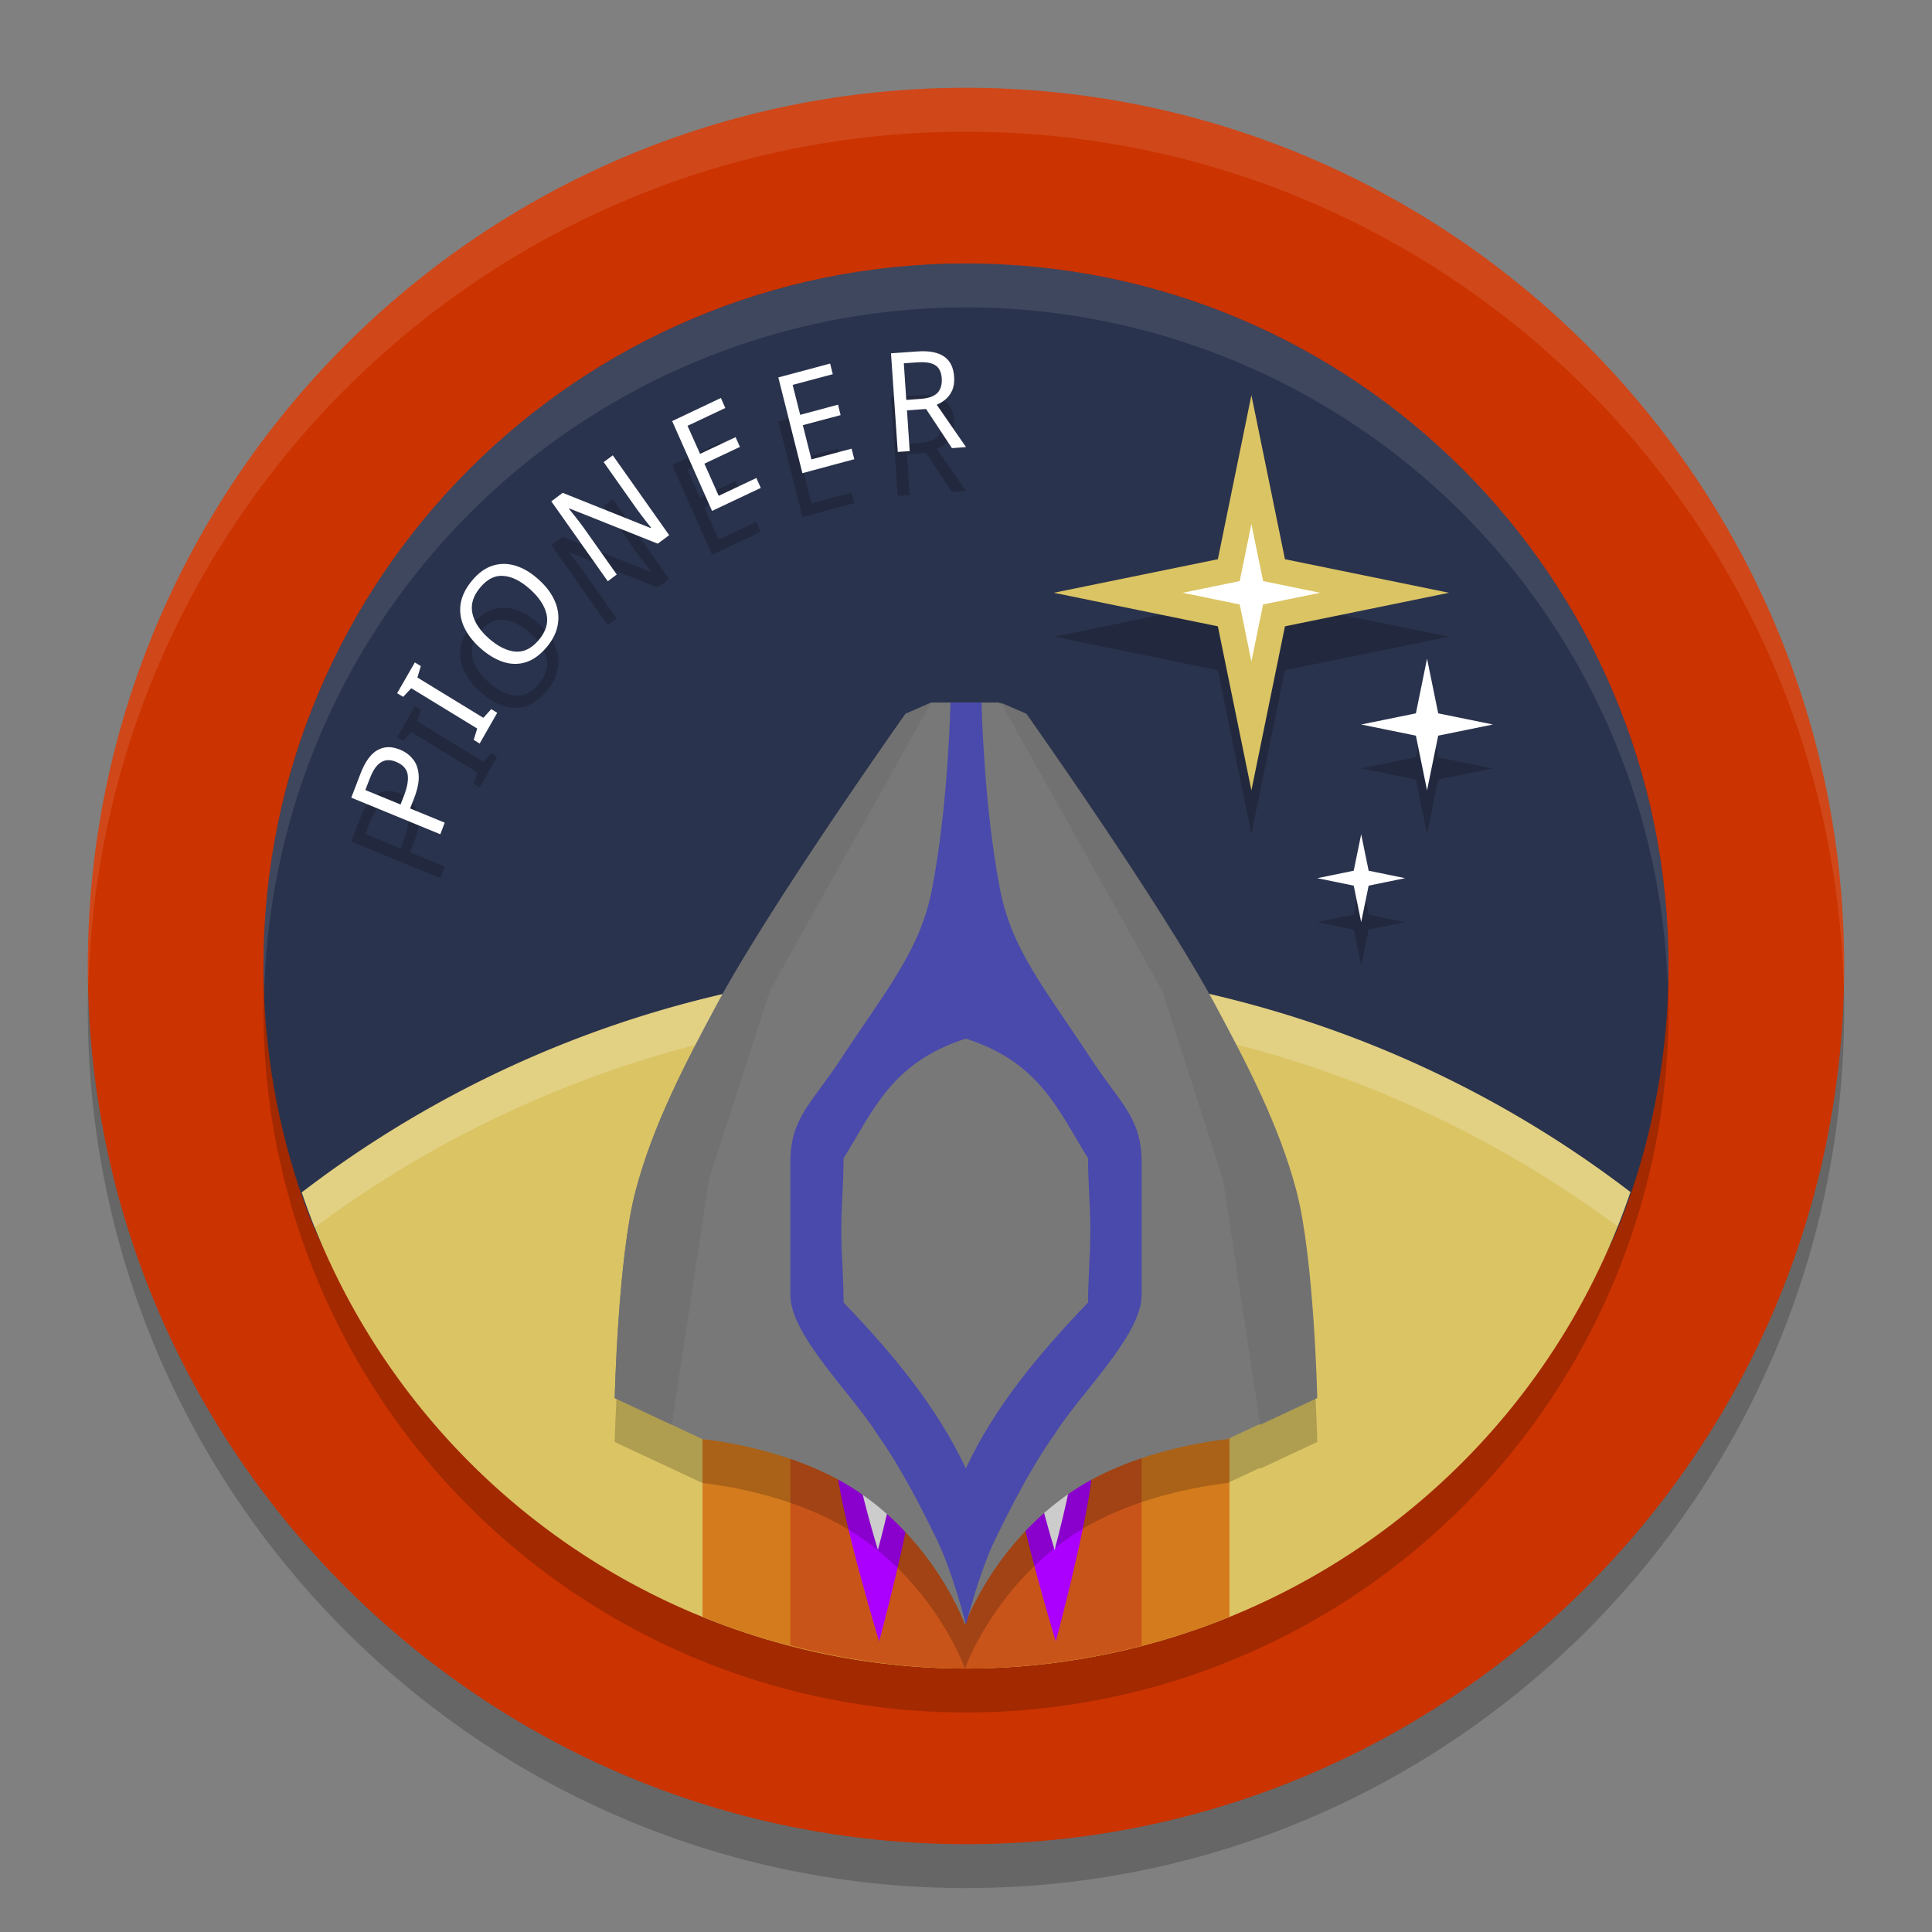 <svg xmlns="http://www.w3.org/2000/svg" width="22" height="22" version="1.1"><rect width="100%" height="100%" fill="#808080" stroke="none"/><defs>
<linearGradient id="ucPurpleBlue" x1="0%" y1="0%" x2="100%" y2="100%">
  <stop offset="0%" style="stop-color:#B794F4;stop-opacity:1"/>
  <stop offset="100%" style="stop-color:#4299E1;stop-opacity:1"/>
</linearGradient>
</defs>
 <g transform="translate(-1,-1)">
  <path style="opacity:0.2" d="M 12,2.5 C 6.484,2.5 2,6.984 2,12.5 2,18.017 6.484,22.5 12,22.5 17.517,22.5 22,18.017 22,12.5 22,6.984 17.517,2.5 12,2.5 Z"/>
  <path style="fill:#cb3300" d="M 12,2 C 6.484,2 2,6.483 2,12 2,17.517 6.484,22 12,22 17.517,22 22,17.517 22,12 22,6.483 17.517,2 12,2 Z"/>
  <circle style="opacity:0.2" cx="12" cy="12.5" r="8"/>
  <path style="fill:#2a334d" d="M 12,4 C 7.582,4 4,7.582 4,12 4,12.944 4.163,13.849 4.463,14.69 5.568,17.785 8.572,17.043 12.047,17.043 15.491,17.043 18.379,17.824 19.507,14.772 19.826,13.908 20,12.975 20,12 20,7.582 16.418,4 12,4 Z"/>
  <path style="opacity:0.2" d="M 15.25,6 14.868,7.868 13,8.25 14.868,8.632 15.25,10.5 15.632,8.632 17.5,8.25 15.632,7.868 Z M 17.25,9 17.123,9.623 16.5,9.75 17.123,9.877 17.25,10.5 17.377,9.877 18,9.75 17.377,9.623 Z M 16.5,11 16.415,11.415 16,11.5 16.415,11.585 16.5,12 16.585,11.585 17,11.5 16.585,11.415 Z"/>
  <path style="opacity:0.2" d="M 11.447,5.502 11.146,5.523 11.223,6.646 11.359,6.637 11.328,6.173 11.545,6.157 11.84,6.603 12,6.591 11.667,6.109 C 11.703,6.094 11.737,6.073 11.768,6.047 11.799,6.02 11.824,5.987 11.843,5.945 11.861,5.904 11.869,5.853 11.865,5.793 11.858,5.686 11.821,5.609 11.752,5.561 11.684,5.513 11.582,5.492 11.447,5.502 Z M 11.448,5.626 C 11.538,5.62 11.605,5.63 11.649,5.658 11.694,5.686 11.719,5.736 11.724,5.81 11.728,5.88 11.712,5.935 11.674,5.975 11.636,6.013 11.572,6.036 11.483,6.042 L 11.32,6.054 11.292,5.637 Z M 10.453,5.64 9.863,5.798 10.137,6.888 10.728,6.729 10.697,6.609 10.24,6.731 10.142,6.342 10.572,6.227 10.543,6.108 10.112,6.224 10.026,5.883 10.483,5.761 Z M 9.209,6.032 8.654,6.295 9.108,7.318 9.663,7.056 9.613,6.943 9.184,7.146 9.021,6.78 9.426,6.589 9.376,6.478 8.972,6.668 8.829,6.349 9.259,6.146 Z M 7.978,6.685 7.874,6.762 8.236,7.275 C 8.256,7.303 8.278,7.334 8.302,7.365 8.326,7.395 8.347,7.424 8.367,7.45 8.388,7.476 8.404,7.496 8.414,7.509 L 8.409,7.513 7.407,7.112 7.278,7.209 7.921,8.119 8.023,8.042 7.664,7.534 C 7.631,7.487 7.598,7.443 7.564,7.4 7.531,7.358 7.502,7.322 7.479,7.294 L 7.484,7.29 8.49,7.691 8.62,7.594 Z M 6.737,7.921 C 6.694,7.921 6.652,7.928 6.61,7.941 6.526,7.968 6.449,8.023 6.378,8.108 6.303,8.197 6.259,8.287 6.245,8.377 6.232,8.467 6.245,8.555 6.285,8.641 6.324,8.726 6.386,8.805 6.47,8.88 6.555,8.956 6.642,9.009 6.729,9.037 6.817,9.066 6.904,9.067 6.988,9.041 7.073,9.014 7.153,8.955 7.227,8.867 7.298,8.782 7.339,8.695 7.353,8.605 7.367,8.515 7.355,8.427 7.316,8.341 7.278,8.254 7.215,8.172 7.13,8.096 7.044,8.019 6.957,7.968 6.868,7.941 6.824,7.928 6.78,7.921 6.737,7.921 Z M 6.734,8.058 C 6.83,8.065 6.931,8.116 7.035,8.209 7.139,8.302 7.202,8.397 7.224,8.496 7.246,8.594 7.216,8.691 7.136,8.787 7.055,8.883 6.966,8.928 6.869,8.92 6.771,8.912 6.67,8.861 6.565,8.769 6.461,8.676 6.399,8.58 6.379,8.482 6.358,8.384 6.387,8.286 6.469,8.19 6.549,8.093 6.638,8.049 6.734,8.058 Z M 5.724,9.043 5.522,9.394 5.591,9.435 5.683,9.337 6.434,9.796 6.394,9.925 6.462,9.967 6.662,9.617 6.594,9.575 6.504,9.674 5.753,9.215 5.792,9.085 Z M 5.422,10.008 C 5.379,10.008 5.339,10.019 5.301,10.04 5.225,10.081 5.159,10.17 5.106,10.307 L 5,10.583 6.014,11 6.064,10.868 5.67,10.706 5.717,10.586 C 5.757,10.481 5.774,10.392 5.767,10.319 5.76,10.245 5.738,10.186 5.699,10.141 5.66,10.094 5.612,10.06 5.557,10.037 5.509,10.018 5.465,10.007 5.422,10.008 Z M 5.418,10.156 C 5.447,10.155 5.477,10.161 5.51,10.175 5.585,10.206 5.628,10.252 5.641,10.313 5.653,10.375 5.64,10.456 5.602,10.556 L 5.561,10.661 5.16,10.496 5.212,10.363 C 5.247,10.271 5.289,10.21 5.338,10.181 5.362,10.165 5.389,10.157 5.418,10.156 Z"/>
  <path style="fill:#dbc464" d="M 12,12 A 12.5,12.5 0 0 0 4.436,14.578 8,8 0 0 0 12,20 8,8 0 0 0 19.566,14.574 12.5,12.5 0 0 0 12,12 Z"/>
  <path style="opacity:0.2;fill:#ffffff" d="M 12,12 A 12.5,12.5 0 0 0 4.436,14.578 8,8 0 0 0 4.58,14.98 12.5,12.5 0 0 1 12,12.5 12.5,12.5 0 0 1 19.422,14.969 8,8 0 0 0 19.566,14.574 12.5,12.5 0 0 0 12,12 Z"/>
  <path style="fill:#d37b1d" d="M 9,16.5 V 19.41 A 8,8 0 0 0 12,20 8,8 0 0 0 15,19.412 V 16.5 Z"/>
  <path style="fill:#c95419" d="M 10,16.5 V 19.734 A 8,8 0 0 0 12,20 8,8 0 0 0 14,19.74 V 16.5 Z"/>
  <path style="fill:#dbc464" d="M 17.5,7.75 15.632,8.132 15.25,10 14.868,8.132 13,7.75 14.868,7.368 15.25,5.5 15.632,7.368 Z"/>
  <path style="fill:#ffffff" d="M 16.033,7.75 15.383,7.883 15.25,8.533 15.117,7.883 14.467,7.75 15.117,7.617 15.25,6.967 15.383,7.617 Z"/>
  <path style="fill:#ffffff" d="M 18,9.25 17.377,9.377 17.25,10 17.123,9.377 16.5,9.25 17.123,9.123 17.25,8.5 17.377,9.123 Z"/>
  <path style="fill:#ffffff" d="M 17,11 16.585,11.085 16.5,11.5 16.415,11.085 16,11 16.415,10.915 16.5,10.5 16.585,10.915 Z"/>
  <path style="fill:#ac00ff" d="M 10.527,17.043 C 10.493,17.19 10.508,17.586 10.527,17.734 10.61,18.379 11.011,19.692 11.011,19.692 11.011,19.692 11.359,18.405 11.426,17.778 11.443,17.617 11.484,17.205 11.426,17.049 11.379,16.925 11.103,16.716 11.103,16.716 H 10.769 C 10.769,16.716 10.554,16.929 10.527,17.043 Z"/>
  <path style="fill:#ffffff" d="M 10.741,17.245 C 10.723,17.323 10.731,17.533 10.741,17.612 10.785,17.953 10.997,18.649 10.997,18.649 10.997,18.649 11.181,17.967 11.217,17.635 11.226,17.549 11.248,17.331 11.217,17.248 11.192,17.183 11.046,17.072 11.046,17.072 H 10.869 C 10.869,17.072 10.755,17.185 10.741,17.245 Z"/>
  <path style="fill:#ac00ff" d="M 12.539,17.043 C 12.505,17.19 12.52,17.586 12.539,17.734 12.622,18.379 13.022,19.692 13.022,19.692 13.022,19.692 13.37,18.405 13.437,17.778 13.455,17.617 13.496,17.205 13.437,17.049 13.391,16.925 13.115,16.716 13.115,16.716 H 12.781 C 12.781,16.716 12.566,16.929 12.539,17.043 Z"/>
  <path style="fill:#ffffff" d="M 12.753,17.245 C 12.734,17.323 12.742,17.533 12.753,17.612 12.797,17.953 13.009,18.649 13.009,18.649 13.009,18.649 13.193,17.967 13.229,17.635 13.238,17.549 13.26,17.331 13.229,17.248 13.204,17.183 13.058,17.072 13.058,17.072 H 12.881 C 12.881,17.072 12.767,17.185 12.753,17.245 Z"/>
  <path style="opacity:0.2" d="M 11.606,9.5 11.313,9.628 C 11.313,9.628 10.454,10.839 9.763,11.932 9.763,11.932 9.762,11.933 9.762,11.933 9.532,12.296 9.32,12.648 9.165,12.936 8.797,13.62 8.432,14.32 8.236,15.065 8.036,15.831 8,17.42 8,17.42 L 8.65,17.724 9.001,17.888 C 9.001,17.888 10.01,17.979 10.757,18.477 11.666,19.082 11.988,20 11.988,20 11.988,20 12.311,19.082 13.22,18.477 13.967,17.979 14.976,17.888 14.976,17.888 L 15.348,17.714 15.35,17.724 16,17.42 C 16,17.42 15.964,15.831 15.764,15.065 15.568,14.32 15.203,13.62 14.835,12.936 14.214,11.782 12.688,9.628 12.688,9.628 L 12.397,9.502 12.405,9.515 12.37,9.5 H 11.988 Z"/>
  <path style="fill:#787878" d="M 13.219,17.976 C 13.966,17.478 14.976,17.388 14.976,17.388 L 15.977,16.92 C 15.977,16.92 15.94,15.33 15.74,14.565 15.545,13.819 15.18,13.119 14.812,12.435 14.191,11.282 12.664,9.128 12.664,9.128 L 12.371,9 H 11.988 11.606 L 11.312,9.128 C 11.312,9.128 9.786,11.282 9.165,12.435 8.797,13.119 8.432,13.819 8.237,14.565 8.036,15.33 8,16.92 8,16.92 L 9.001,17.388 C 9.001,17.388 10.01,17.478 10.757,17.976 11.666,18.582 11.988,19.5 11.988,19.5 11.988,19.5 12.311,18.582 13.219,17.976 Z"/>
  <path style="fill:#717171" d="M 11.603,9.002 11.312,9.128 C 11.312,9.128 9.786,11.282 9.165,12.436 8.797,13.12 8.432,13.819 8.236,14.565 8.036,15.33 8,16.92 8,16.92 L 8.65,17.224 9.073,14.433 9.768,12.278 Z"/>
  <path style="fill:#717171" d="M 12.397,9.002 12.688,9.128 C 12.688,9.128 14.214,11.282 14.835,12.436 15.203,13.12 15.568,13.819 15.764,14.565 15.964,15.33 16,16.92 16,16.92 L 15.35,17.224 14.927,14.433 14.232,12.278 Z"/>
  <path style="fill:#4a49ac" d="M 11.823,9 C 11.823,9 11.8,10.173 11.611,11.134 11.475,11.824 11.098,12.262 10.566,13.072 10.241,13.567 10,13.729 10,14.237 V 15.746 C 10,16.209 10.704,16.871 10.996,17.341 11.261,17.715 11.488,18.163 11.668,18.532 11.848,18.902 12,19.5 12,19.5 12,19.5 12.151,18.902 12.331,18.532 12.511,18.163 12.738,17.715 13.003,17.341 13.295,16.871 14,16.209 14,15.746 V 14.237 C 14,13.729 13.759,13.567 13.434,13.072 12.902,12.262 12.525,11.824 12.389,11.134 12.2,10.173 12.177,9 12.177,9 H 12 Z M 11.998,12.827 C 12.844,13.097 13.05,13.646 13.39,14.189 13.39,14.463 13.416,14.737 13.416,15.011 13.416,15.285 13.39,15.558 13.39,15.832 12.832,16.413 12.327,17.018 11.998,17.721 11.668,17.018 11.164,16.413 10.606,15.832 10.606,15.558 10.58,15.285 10.58,15.011 10.58,14.737 10.606,14.463 10.606,14.189 10.945,13.646 11.152,13.097 11.998,12.827 Z"/>
  <path style="fill:#ffffff" d="M 11.447,5.002 11.146,5.023 11.223,6.146 11.359,6.137 11.328,5.673 11.545,5.657 11.84,6.103 12,6.091 11.667,5.609 C 11.703,5.594 11.737,5.573 11.768,5.547 11.799,5.52 11.824,5.487 11.843,5.445 11.861,5.404 11.869,5.353 11.865,5.293 11.858,5.186 11.821,5.109 11.752,5.061 11.684,5.013 11.582,4.992 11.447,5.002 Z M 11.448,5.126 C 11.538,5.12 11.605,5.13 11.649,5.158 11.694,5.186 11.719,5.236 11.724,5.31 11.728,5.38 11.712,5.435 11.674,5.475 11.636,5.513 11.572,5.536 11.483,5.542 L 11.32,5.554 11.292,5.137 Z M 10.453,5.14 9.863,5.298 10.137,6.388 10.728,6.229 10.697,6.109 10.24,6.231 10.142,5.842 10.572,5.727 10.543,5.608 10.112,5.724 10.026,5.383 10.483,5.261 Z M 9.209,5.532 8.654,5.795 9.108,6.818 9.663,6.556 9.613,6.443 9.184,6.646 9.021,6.28 9.426,6.089 9.376,5.978 8.972,6.168 8.829,5.849 9.259,5.646 Z M 7.978,6.185 7.874,6.262 8.236,6.775 C 8.256,6.803 8.278,6.834 8.302,6.865 8.326,6.895 8.347,6.924 8.367,6.95 8.388,6.976 8.404,6.996 8.414,7.009 L 8.409,7.013 7.407,6.612 7.278,6.709 7.921,7.619 8.023,7.542 7.664,7.034 C 7.631,6.987 7.598,6.943 7.564,6.9 7.531,6.858 7.502,6.822 7.479,6.794 L 7.484,6.79 8.49,7.191 8.62,7.094 Z M 6.737,7.421 C 6.694,7.421 6.652,7.428 6.61,7.441 6.526,7.468 6.449,7.523 6.378,7.608 6.303,7.697 6.259,7.787 6.245,7.877 6.232,7.967 6.245,8.055 6.285,8.141 6.324,8.226 6.386,8.305 6.47,8.38 6.555,8.456 6.642,8.509 6.729,8.537 6.817,8.566 6.904,8.567 6.988,8.541 7.073,8.514 7.153,8.455 7.227,8.367 7.298,8.282 7.339,8.195 7.353,8.105 7.367,8.015 7.355,7.927 7.316,7.841 7.278,7.753 7.215,7.672 7.13,7.596 7.044,7.519 6.957,7.468 6.868,7.441 6.824,7.428 6.78,7.421 6.737,7.421 Z M 6.734,7.558 C 6.83,7.565 6.931,7.616 7.035,7.709 7.139,7.802 7.202,7.897 7.224,7.996 7.246,8.094 7.216,8.191 7.136,8.287 7.055,8.383 6.966,8.428 6.869,8.42 6.771,8.412 6.67,8.361 6.565,8.269 6.461,8.176 6.399,8.08 6.379,7.982 6.358,7.884 6.387,7.786 6.469,7.689 6.549,7.593 6.638,7.549 6.734,7.558 Z M 5.724,8.543 5.522,8.894 5.591,8.935 5.683,8.837 6.434,9.296 6.394,9.425 6.462,9.467 6.662,9.117 6.594,9.075 6.504,9.174 5.753,8.715 5.792,8.585 Z M 5.422,9.508 C 5.379,9.508 5.339,9.52 5.301,9.54 5.225,9.581 5.159,9.67 5.106,9.807 L 5,10.083 6.014,10.5 6.064,10.368 5.67,10.206 5.717,10.086 C 5.757,9.982 5.774,9.892 5.767,9.819 5.76,9.745 5.738,9.686 5.699,9.641 5.66,9.594 5.612,9.56 5.557,9.537 5.509,9.518 5.465,9.507 5.422,9.508 Z M 5.418,9.656 C 5.447,9.655 5.477,9.661 5.51,9.675 5.585,9.706 5.628,9.752 5.641,9.813 5.653,9.875 5.64,9.956 5.602,10.056 L 5.561,10.161 5.16,9.996 5.212,9.863 C 5.247,9.771 5.289,9.71 5.338,9.681 5.362,9.665 5.389,9.657 5.418,9.656 Z"/>
  <path style="opacity:0.1;fill:#ffffff" d="M 12,2 C 6.483,2 2,6.483 2,12 2,12.084 2.004,12.167 2.006,12.25 2.139,6.849 6.567,2.5 12,2.5 17.433,2.5 21.861,6.849 21.994,12.25 21.996,12.167 22,12.084 22,12 22,6.483 17.517,2 12,2 Z"/>
  <path style="opacity:0.1;fill:#ffffff" d="M 12,4 A 8,8 0 0 0 4,12 8,8 0 0 0 4.01,12.293 8,8 0 0 1 12,4.5 8,8 0 0 1 19.99,12.207 8,8 0 0 0 20,12 8,8 0 0 0 12,4 Z"/>
 </g>
</svg>
